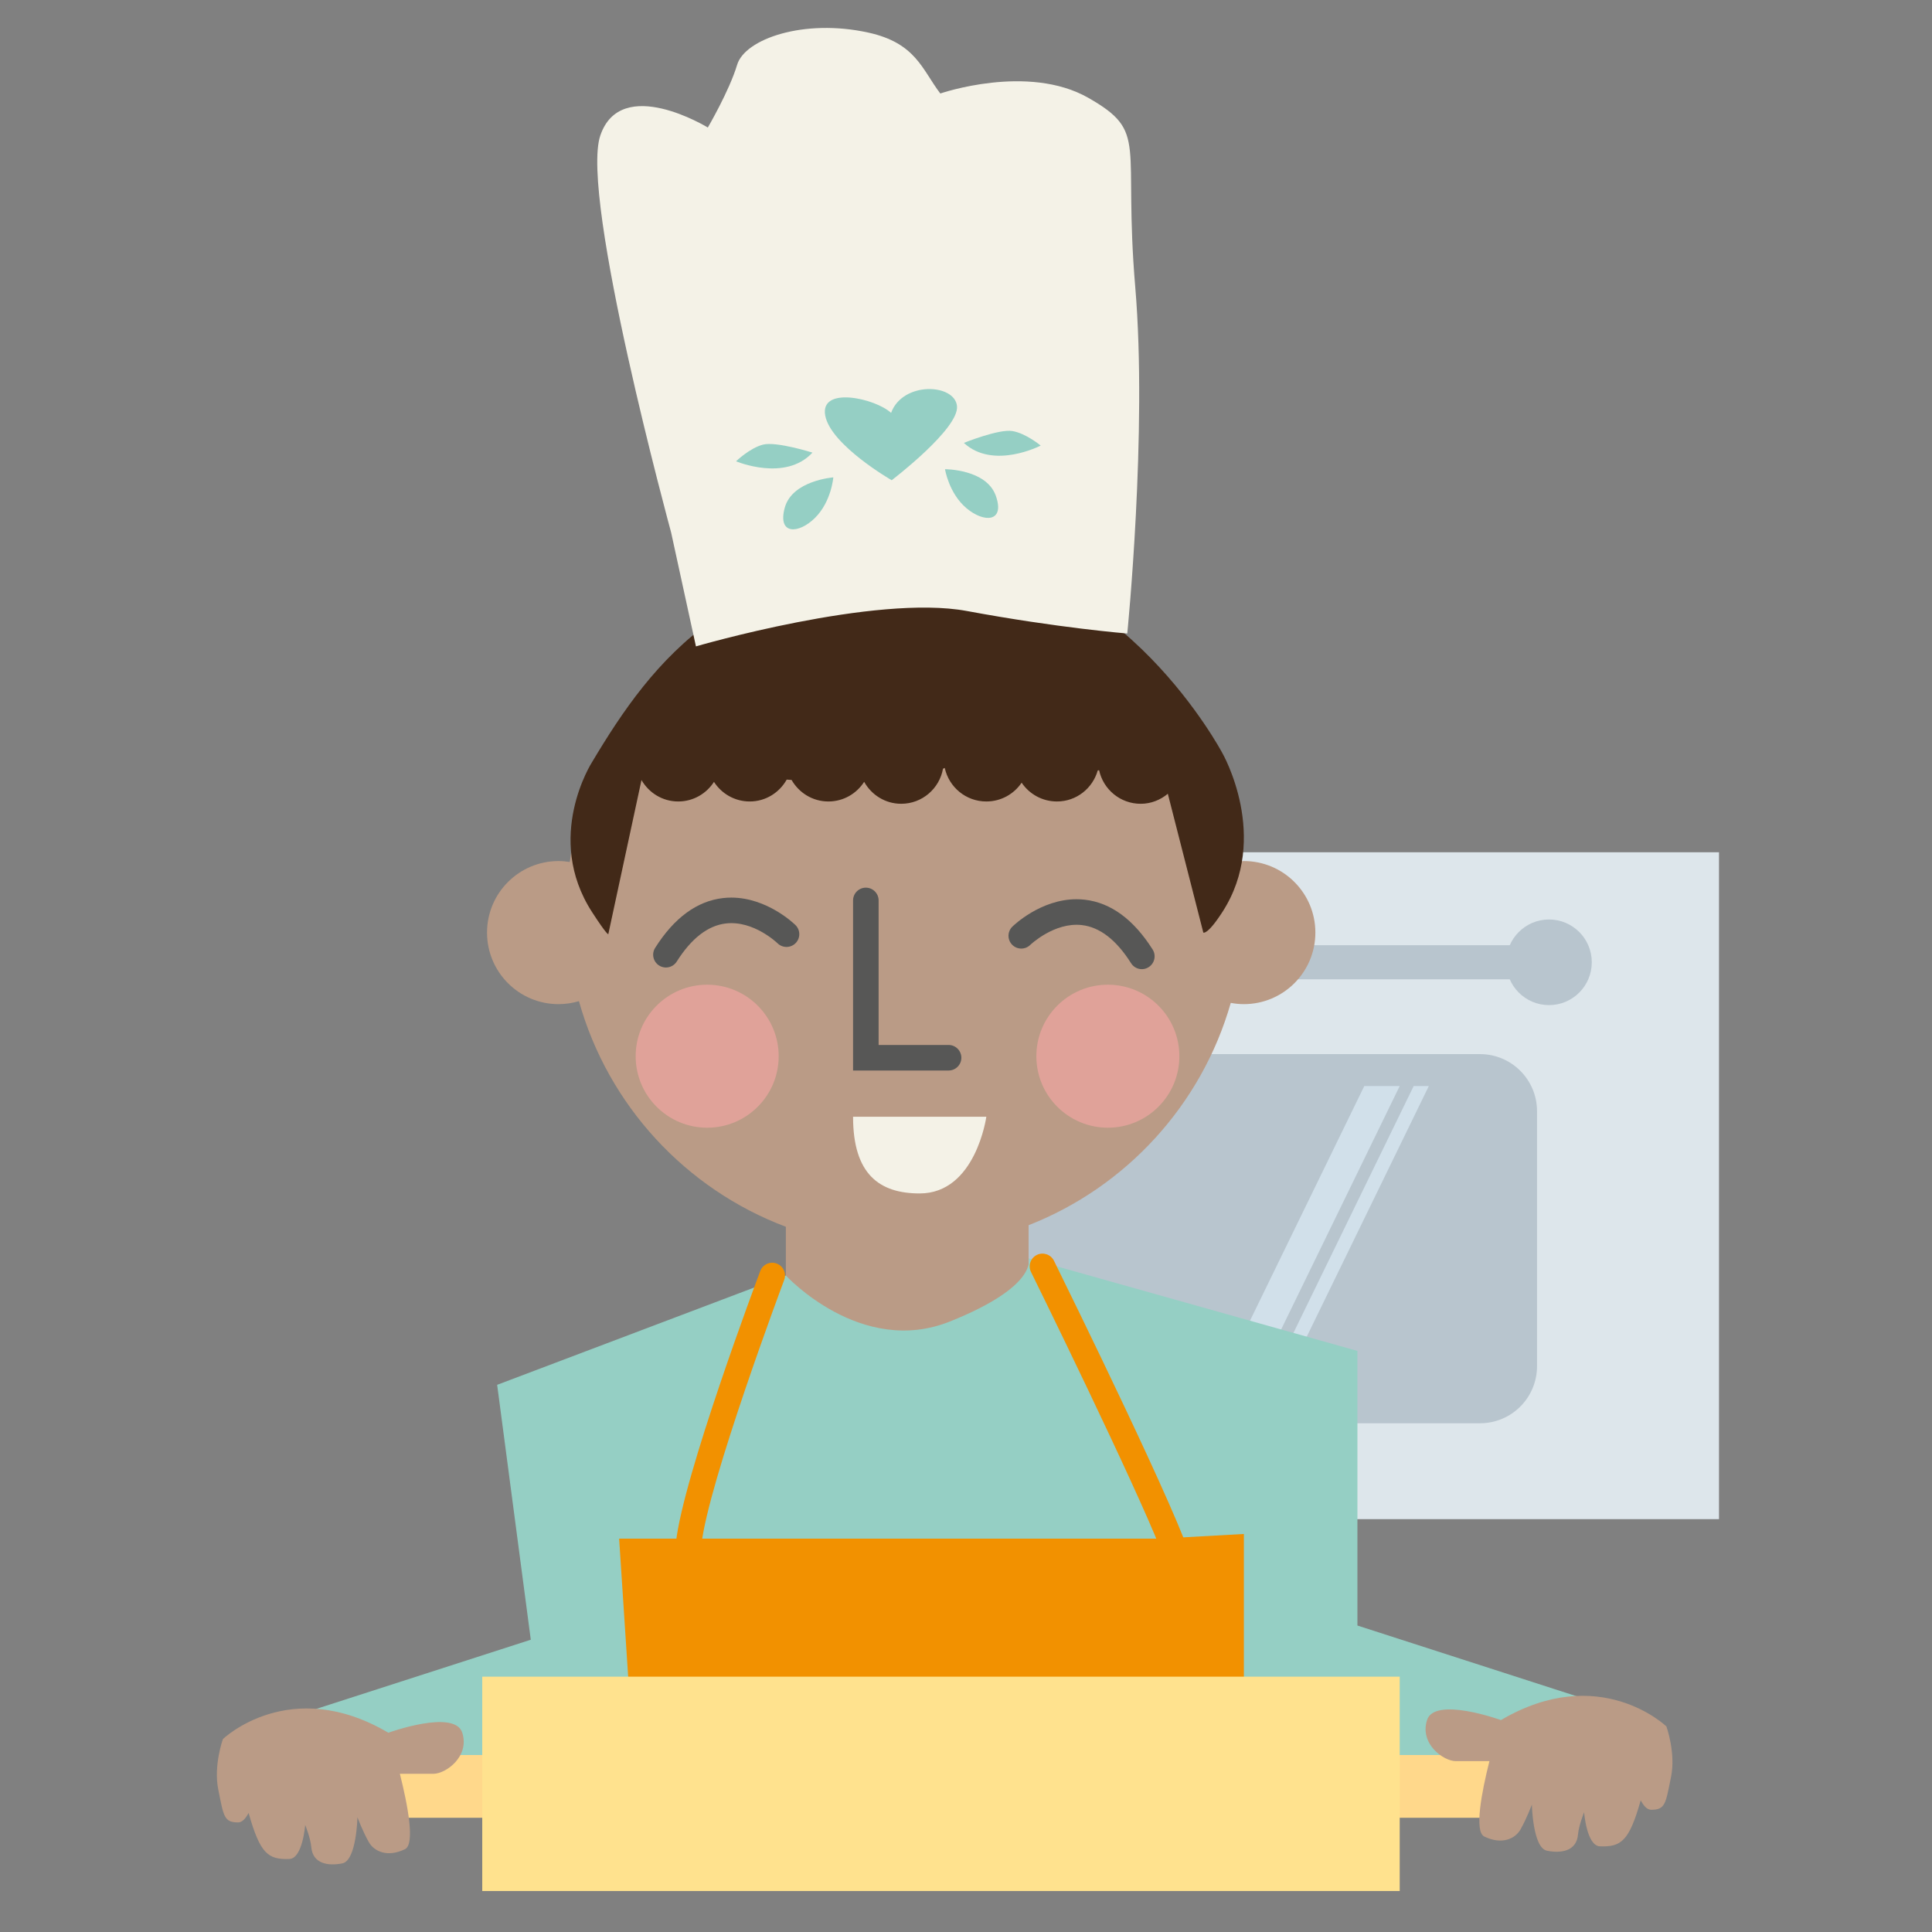 <?xml version="1.0" encoding="utf-8"?>
<!-- Generator: Adobe Illustrator 16.0.0, SVG Export Plug-In . SVG Version: 6.00 Build 0)  -->
<!DOCTYPE svg PUBLIC "-//W3C//DTD SVG 1.1//EN" "http://www.w3.org/Graphics/SVG/1.1/DTD/svg11.dtd">
<svg version="1.1" id="Layer_1" xmlns="http://www.w3.org/2000/svg" xmlns:xlink="http://www.w3.org/1999/xlink" x="0px" y="0px"
	 width="226.77px" height="226.77px" viewBox="0 0 226.77 226.77" enable-background="new 0 0 226.77 226.77" xml:space="preserve">
<rect x="0" y="0" width="226.77" height="226.77" fill="#808080" stroke="none"/>
<g>
	<g>
		<rect x="99.086" y="100.035" fill="#DDE6EB" width="102.683" height="78.276"/>
		<g>
			<path fill="#B8C5CE" d="M113.217,112.946c0,2.783-2.248,5.03-5.021,5.03s-5.021-2.247-5.021-5.03
				c0-2.773,2.248-5.021,5.021-5.021S113.217,110.173,113.217,112.946z"/>
			<path fill="#B8C5CE" d="M186.837,112.946c0,2.783-2.248,5.03-5.021,5.03s-5.021-2.247-5.021-5.03
				c0-2.773,2.248-5.021,5.021-5.021S186.837,110.173,186.837,112.946z"/>
			
				<line fill="none" stroke="#B8C5CE" stroke-width="4" stroke-miterlimit="10" x1="110.798" y1="112.946" x2="181.816" y2="112.946"/>
		</g>
		<path fill="#B8C5CE" d="M180.409,160.36c0,3.699-2.998,6.698-6.697,6.698h-54.496c-3.698,0-6.697-2.999-6.697-6.698v-29.936
			c0-3.699,2.999-6.697,6.697-6.697h54.496c3.699,0,6.697,2.998,6.697,6.697V160.36z"/>
		<polygon opacity="0.74" fill="#DAEAF4" points="160.134,127.474 142.679,163.31 146.837,163.31 164.292,127.474 		"/>
		<polygon opacity="0.74" fill="#DAEAF4" points="165.933,127.474 148.478,163.31 150.255,163.31 167.71,127.474 		"/>
	</g>
	<path fill="#BA9B86" d="M145.999,101.066c-0.139,0-0.273,0.014-0.41,0.021c-2.758-19.268-19.32-34.082-39.351-34.082
		c-20.062,0-36.645,14.861-39.362,34.175c-0.431-0.068-0.868-0.113-1.317-0.113c-4.635,0-8.393,3.758-8.393,8.393
		c0,4.647,3.758,8.403,8.393,8.403c0.834,0,1.637-0.126,2.396-0.352c3.419,12.217,12.525,22.054,24.283,26.481v21.71h28.494V143.81
		c11.455-4.489,20.316-14.143,23.73-26.095c0.5,0.092,1.012,0.146,1.537,0.146c4.635,0,8.393-3.756,8.393-8.403
		C154.392,104.824,150.634,101.066,145.999,101.066z"/>
	<g>
		<circle fill="#E0A299" cx="83.005" cy="123.973" r="8.393"/>
	</g>
	<g>
		<path fill="#575756" d="M85.834,105.356c4.211,0,7.393,3.084,7.535,3.225c0.59,0.58,0.598,1.531,0.016,2.121
			c-0.58,0.588-1.527,0.596-2.117,0.02l0,0c-0.028-0.027-2.82-2.723-6.082-2.328c-2.102,0.25-4.037,1.752-5.752,4.467
			c-0.443,0.701-1.369,0.912-2.07,0.467c-0.699-0.443-0.908-1.369-0.467-2.068c2.229-3.529,4.908-5.496,7.965-5.848
			C85.191,105.374,85.515,105.356,85.834,105.356z"/>
	</g>
	<g>
		<path fill="#575756" d="M126.355,105.548c0.318,0,0.643,0.018,0.973,0.055c3.057,0.352,5.736,2.32,7.965,5.848
			c0.441,0.699,0.232,1.625-0.467,2.068c-0.703,0.451-1.627,0.238-2.07-0.467c-1.719-2.723-3.66-4.227-5.771-4.469
			c-3.227-0.371-6.031,2.299-6.059,2.326c-0.59,0.582-1.539,0.574-2.121-0.016s-0.574-1.541,0.016-2.121
			C118.962,108.632,122.144,105.548,126.355,105.548z"/>
	</g>
	<g>
		<path fill="#575756" d="M111.341,125.653h-11.212v-19.963c0-0.828,0.672-1.5,1.5-1.5s1.5,0.672,1.5,1.5v16.963h8.212
			c0.828,0,1.5,0.672,1.5,1.5S112.169,125.653,111.341,125.653z"/>
	</g>
	<g>
		<circle fill="#E0A299" cx="130.036" cy="123.973" r="8.393"/>
	</g>
	<path fill="#95CFC4" d="M159.329,190.798v-32.233l-38.598-10.857c0,0,1.189,3.237-9.248,7.409c-10.438,4.172-19.239-5.4-19.239-5.4
		l-33.89,12.828l3.948,29.918l-34.33,11.071l28.265,7.043l2.003-3.862l-0.167-8.607l104.525,0.167v8.44l4.059,2.607l28.266-7.043
		L159.329,190.798z"/>
	<polygon fill="#F29100" points="79.07,180.599 136.179,180.599 146.001,180.051 146.001,198.288 73.938,199.952 72.671,180.599 	
		"/>
	<g>
		<path fill="#F29100" d="M80.831,182.701c-0.055,0-0.109-0.003-0.165-0.009c-0.823-0.09-1.418-0.831-1.328-1.654
			c0.844-7.72,9.528-30.869,9.898-31.851c0.292-0.776,1.156-1.167,1.932-0.876c0.775,0.292,1.167,1.157,0.875,1.933
			c-0.089,0.236-8.92,23.774-9.723,31.12C82.236,182.132,81.586,182.701,80.831,182.701z"/>
	</g>
	<g>
		<path fill="#F29100" d="M138.428,185.155c-0.686,0-1.305-0.473-1.462-1.17c-0.788-3.489-11.78-26.216-15.949-34.678
			c-0.366-0.743-0.061-1.643,0.683-2.009c0.742-0.364,1.643-0.061,2.009,0.683c1.55,3.146,15.174,30.872,16.184,35.344
			c0.183,0.808-0.324,1.61-1.133,1.793C138.649,185.143,138.537,185.155,138.428,185.155z"/>
	</g>
	<path fill="#422918" d="M143.48,88.401c0,0-11.686-22.139-32.139-22.73c-25.286-0.734-34.738,11.861-41.852,23.791
		c0,0-5.672,8.817,0,17.587c1.781,2.754,1.911,2.602,1.911,2.602l3.896-18.093c0.863,1.496,2.461,2.516,4.312,2.516
		c1.765,0,3.308-0.92,4.196-2.301c0.889,1.381,2.432,2.301,4.196,2.301c1.874,0,3.487-1.043,4.342-2.569
		c0.191,0.015,0.382,0.028,0.572,0.042c0.861,1.503,2.463,2.527,4.319,2.527c1.767,0,3.311-0.922,4.199-2.307
		c0.854,1.53,2.47,2.577,4.346,2.577c2.458,0,4.49-1.778,4.908-4.116c0.068-0.029,0.138-0.06,0.207-0.09
		c0.486,2.249,2.483,3.936,4.877,3.936c1.728,0,3.248-0.876,4.146-2.207c0.896,1.331,2.419,2.207,4.145,2.207
		c2.287,0,4.193-1.545,4.787-3.642l0.163-0.022c0.487,2.249,2.483,3.935,4.878,3.935c1.217,0,2.318-0.453,3.186-1.177l4.166,16.292
		c0,0,0.457,0.344,2.238-2.41C149.152,98.279,143.48,88.401,143.48,88.401z"/>
	<path fill="#FFD88B" d="M179.226,209.683c0,2.034-1.648,3.683-3.684,3.683h-22.635c-2.033,0-3.682-1.648-3.682-3.683l0,0
		c0-2.033,1.648-3.683,3.682-3.683h22.635C177.577,206,179.226,207.65,179.226,209.683L179.226,209.683z"/>
	<path fill="#FFD88B" d="M71.604,209.683c0,2.034-1.648,3.683-3.683,3.683H45.287c-2.034,0-3.683-1.648-3.683-3.683l0,0
		c0-2.033,1.648-3.683,3.683-3.683h22.635C69.956,206,71.604,207.65,71.604,209.683L71.604,209.683z"/>
	<path fill="#F4F2E7" d="M100.129,131.081h15.642c0,0-1.242,9-7.821,9C103.223,140.081,100.129,137.831,100.129,131.081z"/>
	<rect x="56.604" y="196.801" fill="#FFE28E" width="107.688" height="25.159"/>
	<path fill="#F4F2E7" d="M81.687,75.87c0,0,21.033-6.152,31.793-4.155c10.762,1.998,18.834,2.642,18.834,2.642
		s2.377-23.654,0.937-40.662c-1.439-17.008,1.602-18.152-5.507-22.211c-7.109-4.056-17.375-0.51-17.375-0.51
		c-2.14-2.811-2.856-5.913-8.431-7.145c-7.583-1.676-14.51,0.741-15.418,3.779c-0.909,3.038-3.439,7.36-3.439,7.36
		s-10.165-6.228-12.615,0.925c-2.45,7.152,8.306,46.602,8.306,46.602L81.687,75.87z"/>
	<g>
		<g>
			<path fill="#95CFC4" d="M104.592,48.464c-1.854-1.714-8.368-3.176-7.732,0.302c0.636,3.478,7.802,7.601,7.802,7.601
				s7.938-6.047,7.667-8.703C112.058,45.005,105.951,44.74,104.592,48.464z"/>
		</g>
		<g>
			<path fill="#95CFC4" d="M95.362,53.126c0,0-4.225-1.334-5.793-0.94c-1.567,0.396-3.174,1.959-3.174,1.959
				S92.161,56.588,95.362,53.126z"/>
		</g>
		<g>
			<path fill="#95CFC4" d="M97.81,56.033c0,0-4.823,0.356-5.699,3.56c-0.876,3.202,1.623,3.104,3.549,1.196
				C97.588,58.878,97.81,56.033,97.81,56.033z"/>
		</g>
		<g>
			<path fill="#95CFC4" d="M113.135,51.985c0,0,4.108-1.661,5.702-1.389c1.594,0.27,3.316,1.704,3.316,1.704
				S116.595,55.185,113.135,51.985z"/>
		</g>
		<g>
			<path fill="#95CFC4" d="M110.921,55.074c0,0,4.836-0.021,5.958,3.104s-1.376,3.222-3.445,1.467
				C111.364,57.893,110.921,55.074,110.921,55.074z"/>
		</g>
	</g>
	<path fill="#BA9B86" d="M195.593,202.64c0,0-7.844-7.562-19.416-0.744c0,0-7.783-2.817-8.678,0
		c-0.896,2.818,1.965,4.818,3.367,4.818c0.867,0,2.691,0,3.957,0c-0.93,3.697-1.799,8.266-0.602,8.85
		c2.049,1,3.625,0.272,4.25-0.834c0.744-1.314,1.334-2.916,1.334-2.916s0.102,5.082,1.77,5.416c1.666,0.334,3.48,0.055,3.646-1.916
		c0.09-1.051,0.715-2.6,0.715-2.6s0.297,3.939,1.852,4c2.518,0.098,3.434-0.65,4.768-5.317c0.008-0.028,0.016-0.056,0.023-0.085
		c0.344,0.651,0.75,1.112,1.227,1.112c1.676,0,1.697-0.727,2.334-3.86C196.714,205.732,195.593,202.64,195.593,202.64z"/>
	<path fill="#BA9B86" d="M54.26,203.38c-0.896-2.817-8.678,0-8.678,0c-11.573-6.817-19.417,0.744-19.417,0.744
		s-1.12,3.092-0.546,5.924c0.635,3.134,0.657,3.86,2.334,3.86c0.475,0,0.882-0.461,1.225-1.112c0.008,0.029,0.017,0.057,0.025,0.085
		c1.334,4.667,2.25,5.415,4.767,5.317c1.556-0.061,1.852-4,1.852-4s0.626,1.549,0.715,2.6c0.167,1.971,1.98,2.25,3.647,1.916
		s1.77-5.416,1.77-5.416s0.589,1.602,1.333,2.916c0.626,1.106,2.201,1.834,4.25,0.834c1.197-0.584,0.328-5.152-0.602-8.85
		c1.267,0,3.09,0,3.958,0C52.296,208.198,55.156,206.198,54.26,203.38z"/>
</g>
</svg>
